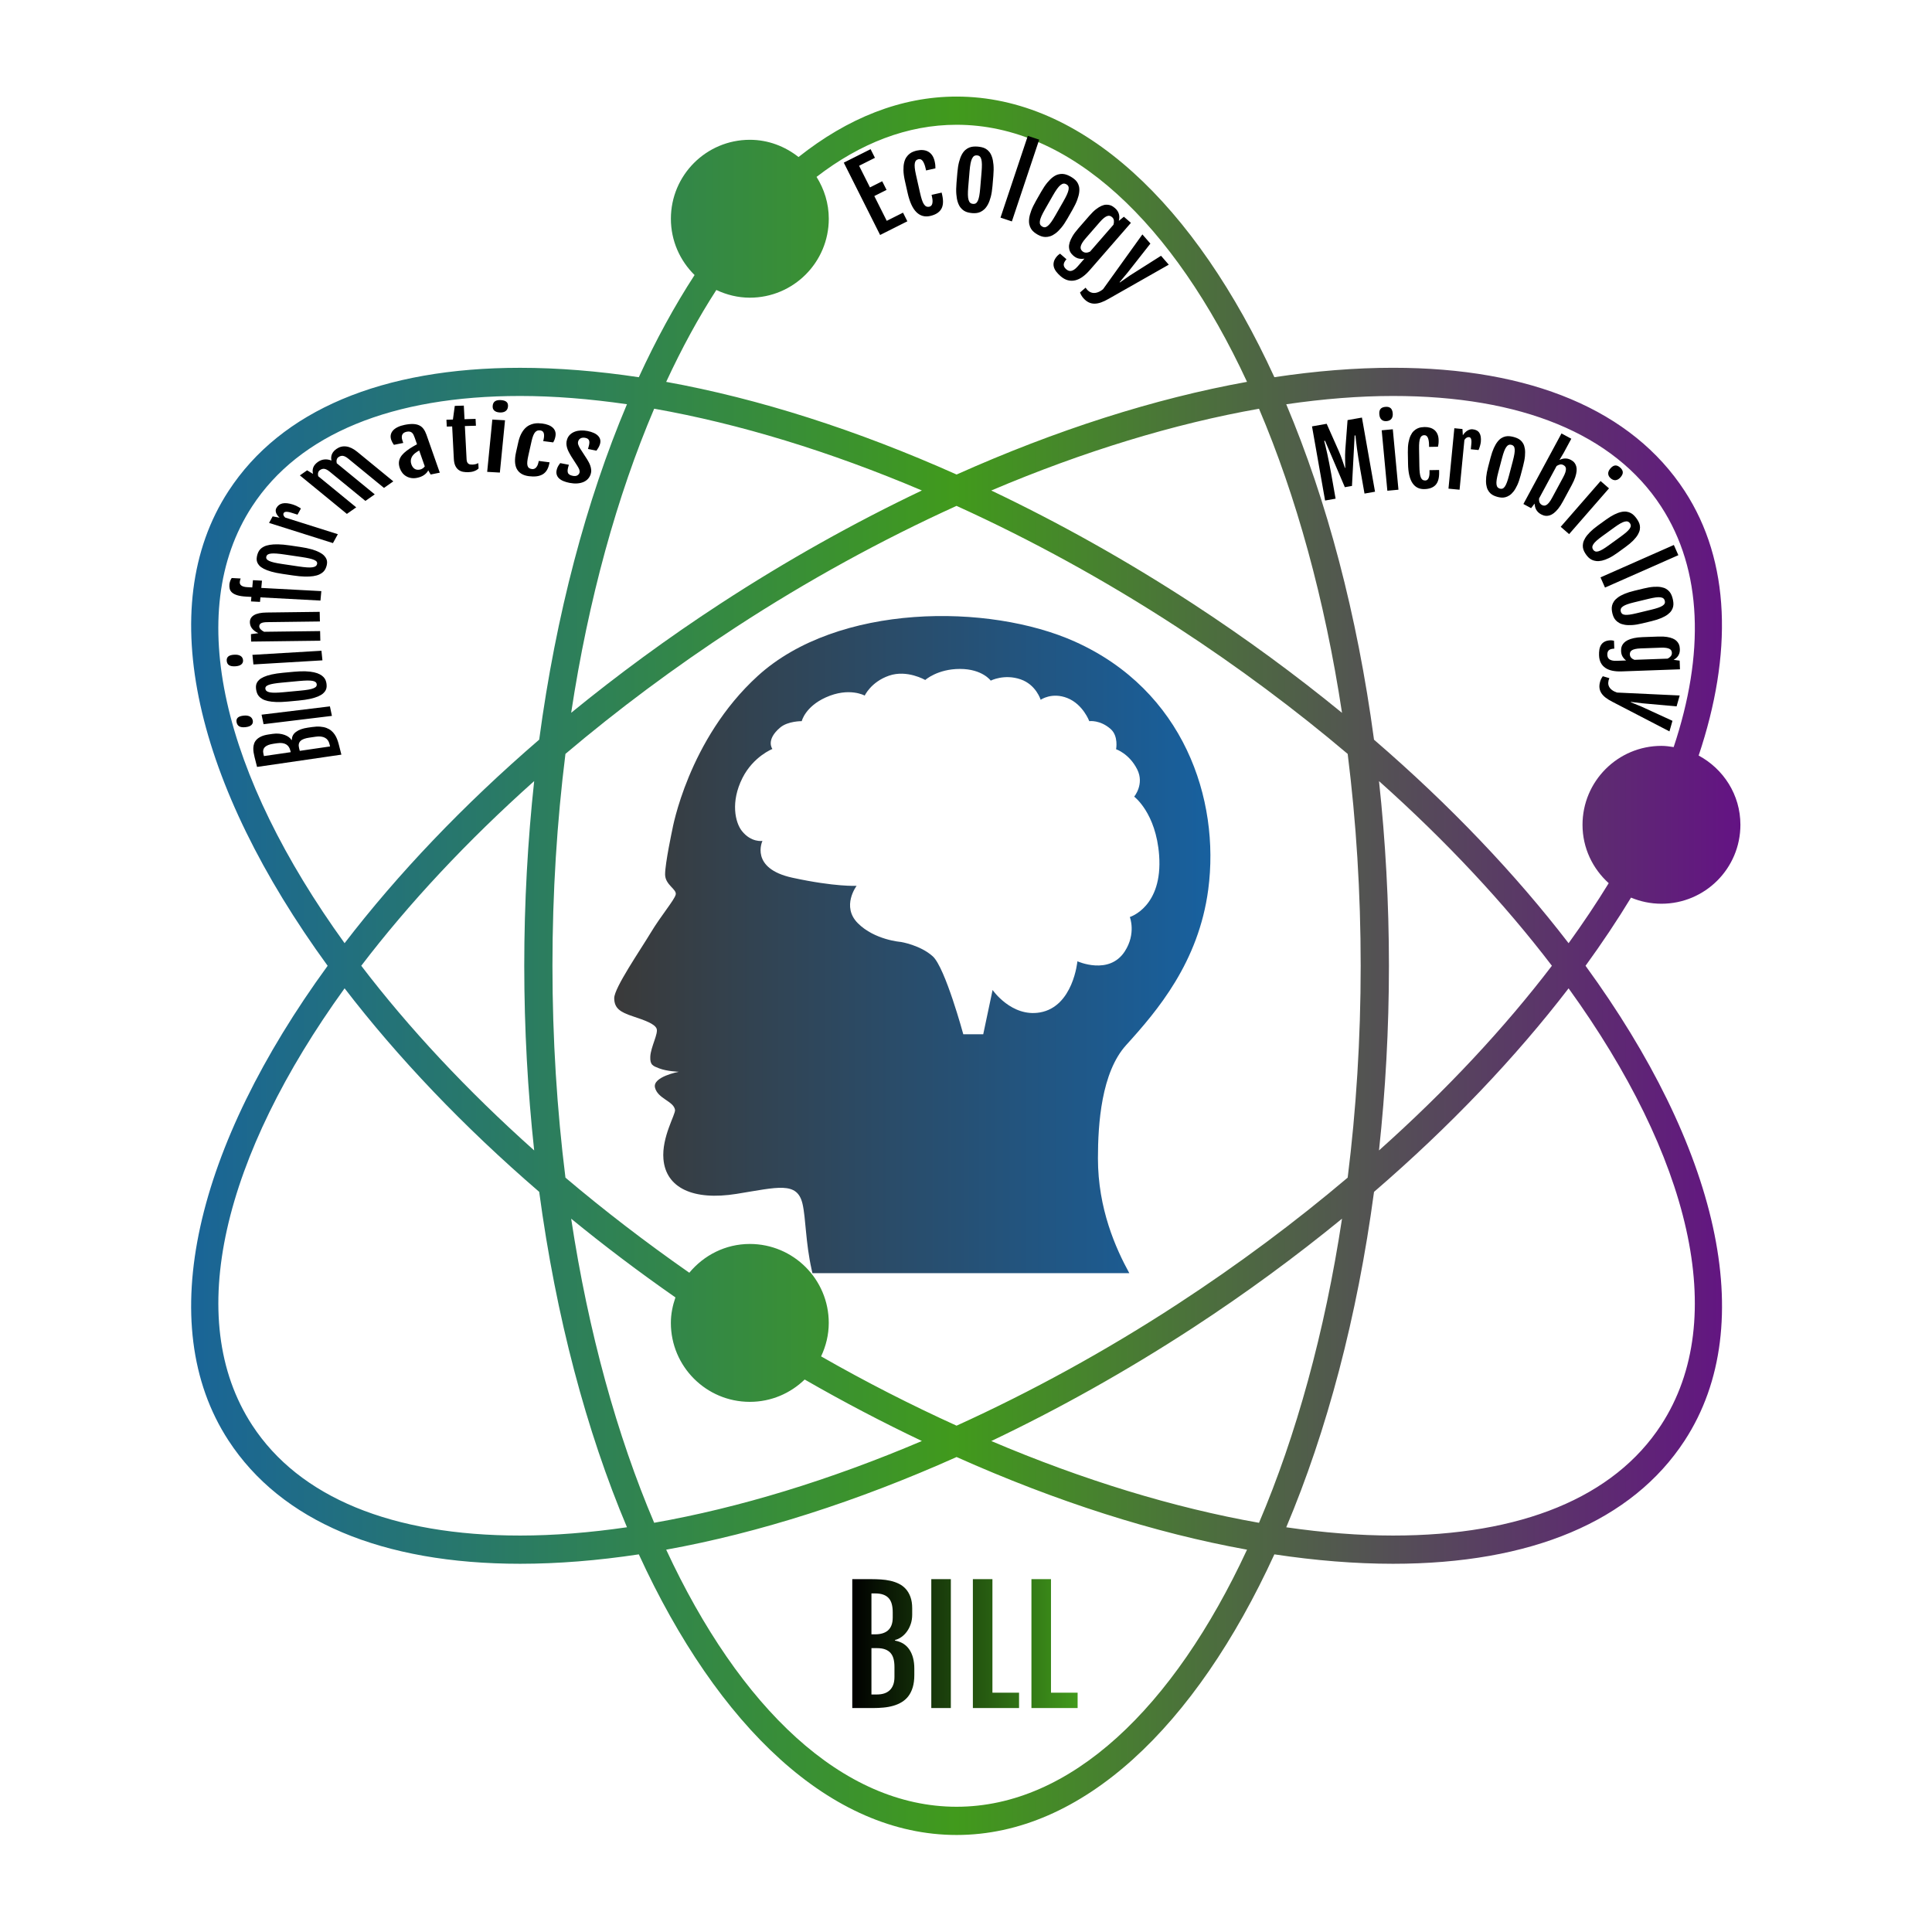 <svg class="thumb" width="1000" height="1000" viewBox="0,0,600,600" xmlns="http://www.w3.org/2000/svg" xmlns:inkscape="http://www.inkscape.org/namespaces/inkscape" xmlns:sodipodi="http://sodipodi.sourceforge.net/DTD/sodipodi-0.dtd" xmlns:xlink="http://www.w3.org/1999/xlink" xmlns:ns1="http://www.inkscape.org/namespaces/inkscape" xmlns:sketch="http://www.bohemiancoding.com/sketch/ns">
  <defs></defs>
  <g transform="matrix(0.96,0,0,0.96,-27.746,-13.986)">
    <g transform="matrix(2.166,0,0,2.166,216.773,203.025)">
      <svg width="99.042" height="108.141" viewBox="0.359,-4.079,99.042,108.141">
        <defs>
          <linearGradient x1="0" y1="0.5" x2="1" y2="0.5" id="linearGradientSkkfo5qhd4">
            <stop offset="0%" stop-color="#3a3a3a"></stop>
            <stop offset="100%" stop-color="#1761a0"></stop>
          </linearGradient>
        </defs>
        <g></g>
        <g>
          <path d="M94.078,41.762c1.787-13.531-3.702-29.744-19.914-37.02C61.345-1.011,38.719-1.001,26.785,9.878   c-10.408,9.49-12.754,22.959-12.754,22.959s-1.074,5.004-1.074,6.665c0,1.588,1.788,2.213,1.583,3.029   c-0.204,0.816-2.207,3.151-3.738,5.703c-1.53,2.551-5.443,8.222-5.443,9.752s0.916,2.097,2.753,2.709   c1.836,0.612,3.265,1.122,3.571,1.836s-0.875,2.754-0.938,4.209c-0.054,1.241,0.4,1.379,1.33,1.74   c1.153,0.449,2.923,0.507,2.923,0.507s-3.943,0.745-3.551,2.359c0.406,1.675,2.781,2.015,2.992,3.327   c0.105,0.662-2.008,4.053-1.73,7.354c0.363,4.308,4.444,6.236,10.914,5.198c6.167-0.99,9.067-1.91,9.86,1.491   c0.499,2.141,0.446,5.753,1.364,9.836c0.038,0.163,0.077,0.338,0.114,0.51h47.327c-2.024-3.689-4.685-9.61-4.685-17.144   c0-5.169,0.514-12.842,4.221-16.923C86.471,59.879,92.643,52.634,94.078,41.762z M74.537,52.486c0,0-0.619,6.769-5.588,7.639   c-4.255,0.744-7.08-3.354-7.08-3.354l-1.398,6.613h-2.979c0,0-2.701-9.966-4.564-11.644c-1.864-1.677-4.752-2.142-4.752-2.142   s-3.912-0.28-6.428-2.794c-2.515-2.516-0.186-5.59-0.186-5.59s-3.167,0.187-9.595-1.21c-6.427-1.398-4.471-5.497-4.471-5.497   s-1.677,0.28-3.074-1.49c-0.993-1.258-1.717-4.335,0.093-7.918c1.622-3.209,4.469-4.323,4.469-4.323s-1.054-1.338,1.169-3.207   c1.161-0.976,3.211-0.947,3.211-0.947s0.501-2.151,3.587-3.546c3.496-1.579,5.822-0.273,5.822-0.273s0.934-2.046,3.635-2.978   c2.702-0.931,5.4,0.649,5.4,0.649s1.828-1.653,5.182-1.653c3.353,0,4.601,1.747,4.601,1.747s2.02-1.038,4.471-0.187   c2.316,0.805,2.986,3.05,2.986,3.05s1.673-1.187,4-0.255c2.329,0.932,3.262,3.447,3.262,3.447s1.605-0.235,3.202,1.183   c1.185,1.054,0.802,3.009,0.802,3.009s1.976,0.656,3.158,3.021c1.101,2.201-0.456,4.059-0.456,4.059s3.26,2.422,3.726,8.756   c0.568,7.728-4.377,9.222-4.377,9.222s0.978,2.452-0.746,5.123C79.273,54.631,74.537,52.486,74.537,52.486z" style="" stroke="none" fill="url('#linearGradientSkkfo5qhd4')"></path>
        </g>
      </svg>
    </g>
    <g transform="matrix(9.121,0,0,9.121,45.128,0.204)">
      <svg width="64.949" height="71.657" viewBox="17.287,14.172,64.949,71.657">
        <defs>
          <linearGradient x1="0" y1="0.5" x2="1" y2="0.5" id="linearGradientSkkfo5qhda">
            <stop offset="0%" stop-color="#1761a0"></stop>
            <stop offset="50%" stop-color="#419a1c"></stop>
            <stop offset="100%" stop-color="#650d88"></stop>
          </linearGradient>
        </defs>
        <g></g>
        <g>
          <path d="M73.356,47.583c0.332,0.139,0.697,0.217,1.08,0.217c1.546,0,2.8-1.254,2.8-2.8c0-1.067-0.604-1.983-1.481-2.456   c1.207-3.603,1.134-6.882-0.496-9.383c-1.864-2.859-5.441-4.37-10.343-4.37c-1.346,0-2.754,0.115-4.209,0.334   c-2.804-6.114-6.818-9.953-11.271-9.953c-1.979,0-3.869,0.766-5.606,2.144c-0.477-0.376-1.072-0.611-1.727-0.611   c-1.546,0-2.8,1.254-2.8,2.8c0,0.783,0.323,1.488,0.84,1.997c-0.71,1.092-1.372,2.304-1.978,3.624   c-1.455-0.219-2.864-0.334-4.209-0.334c-4.902,0-8.479,1.511-10.343,4.37c-2.71,4.158-1.128,10.462,3.516,16.839   c-4.645,6.376-6.227,12.681-3.516,16.838c1.865,2.859,5.442,4.371,10.345,4.371c1.345,0,2.754-0.115,4.208-0.334   c2.804,6.114,6.817,9.953,11.27,9.953c4.453,0,8.467-3.839,11.271-9.953c1.454,0.219,2.862,0.334,4.207,0.334   c0.001,0,0.001,0,0.002,0c4.901,0,8.478-1.511,10.343-4.371c2.71-4.157,1.129-10.462-3.516-16.838   C72.331,49.191,72.869,48.385,73.356,47.583z M64.916,29.791c4.548,0,7.835,1.354,9.505,3.916c1.477,2.265,1.546,5.242,0.448,8.537   c-0.142-0.022-0.285-0.043-0.433-0.043c-1.546,0-2.8,1.254-2.8,2.8c0,0.824,0.362,1.558,0.929,2.07   c-0.432,0.706-0.909,1.417-1.423,2.129c-1.88-2.447-4.202-4.892-6.901-7.218c-0.596-4.441-1.673-8.486-3.113-11.897   C62.442,29.894,63.712,29.791,64.916,29.791z M57.265,62.006c-2.554,1.666-5.196,3.109-7.83,4.306   c-1.606-0.729-3.215-1.549-4.805-2.458c0.17-0.361,0.272-0.761,0.272-1.187c0-1.546-1.254-2.8-2.8-2.8   c-0.867,0-1.632,0.402-2.146,1.021c-1.553-1.084-3.022-2.213-4.393-3.373c-0.3-2.402-0.461-4.92-0.461-7.515   c0-2.595,0.161-5.113,0.461-7.515c1.848-1.564,3.869-3.074,6.042-4.491c2.554-1.666,5.196-3.109,7.829-4.305   c2.633,1.196,5.275,2.64,7.829,4.305c2.174,1.417,4.196,2.928,6.044,4.492c0.301,2.401,0.461,4.919,0.461,7.514   s-0.161,5.113-0.461,7.514C61.46,59.078,59.439,60.588,57.265,62.006z M63.106,58.971c-0.612,4.032-1.627,7.693-2.944,10.786   c-3.007-0.53-6.231-1.512-9.495-2.9c2.391-1.138,4.79-2.478,7.145-4.013C59.694,61.616,61.461,60.316,63.106,58.971z    M42.103,65.467c0.757,0,1.441-0.303,1.945-0.792c1.382,0.796,2.771,1.521,4.157,2.181c-3.264,1.388-6.488,2.371-9.495,2.9   c-1.316-3.092-2.332-6.753-2.944-10.785c1.171,0.958,2.405,1.891,3.698,2.792c-0.098,0.285-0.162,0.585-0.162,0.903   C39.302,64.213,40.556,65.467,42.103,65.467z M34.454,56.55c-2.388-2.131-4.451-4.346-6.133-6.55   c1.682-2.205,3.745-4.418,6.133-6.55c-0.228,2.112-0.352,4.302-0.352,6.55C34.103,52.248,34.226,54.438,34.454,56.55z    M35.766,41.028c0.612-4.031,1.627-7.692,2.944-10.785c3.006,0.53,6.23,1.513,9.495,2.9c-2.391,1.138-4.79,2.478-7.144,4.013   C39.178,38.384,37.411,39.684,35.766,41.028z M50.666,33.144c3.265-1.387,6.489-2.37,9.496-2.9   c1.317,3.093,2.332,6.754,2.944,10.786c-1.645-1.345-3.413-2.646-5.296-3.874C55.456,35.621,53.057,34.282,50.666,33.144z    M64.418,43.451c2.388,2.131,4.45,4.345,6.132,6.549c-1.682,2.204-3.744,4.418-6.132,6.549c0.228-2.112,0.352-4.302,0.352-6.549   C64.77,47.753,64.646,45.563,64.418,43.451z M40.915,26.032c0.361,0.17,0.761,0.273,1.188,0.273c1.546,0,2.8-1.254,2.8-2.8   c0-0.547-0.163-1.053-0.434-1.484c1.548-1.194,3.221-1.849,4.967-1.849c4.041,0,7.693,3.502,10.301,9.118   c-3.28,0.592-6.77,1.708-10.301,3.287c-3.531-1.578-7.021-2.694-10.3-3.286C39.685,28.106,40.279,27.014,40.915,26.032z    M24.45,33.707c1.67-2.562,4.958-3.916,9.505-3.916c1.204,0,2.474,0.103,3.79,0.293c-1.44,3.411-2.518,7.456-3.113,11.896   c-2.7,2.326-5.022,4.771-6.902,7.219C23.448,43.269,21.981,37.494,24.45,33.707z M33.958,70.209c-4.549,0-7.836-1.354-9.507-3.917   c-2.469-3.787-1.002-9.562,3.279-15.492c1.88,2.448,4.203,4.893,6.902,7.219c0.596,4.44,1.674,8.485,3.113,11.896   C36.43,70.106,35.161,70.209,33.958,70.209z M49.436,79.828c-4.04,0-7.692-3.502-10.3-9.118c3.279-0.592,6.77-1.708,10.3-3.286   c3.531,1.578,7.021,2.694,10.301,3.286C57.128,76.326,53.476,79.828,49.436,79.828z M74.421,66.292   c-1.671,2.562-4.958,3.917-9.505,3.917c0,0-0.001,0-0.001,0c-1.204,0-2.473-0.103-3.787-0.293c1.44-3.411,2.518-7.456,3.113-11.896   c2.699-2.326,5.021-4.771,6.901-7.219C75.423,56.73,76.89,62.505,74.421,66.292z" style="" stroke="none" fill="url('#linearGradientSkkfo5qhda')"></path>
        </g>
      </svg>
    </g>
    <g transform="matrix(0.5,0,0,0.5,301.048,520.25)">
      <svg width="153.809" height="185" style="overflow: visible;">
        <defs>
          <linearGradient x1="0" y1="0.5" x2="1" y2="0.5" id="linearGradientSkkfo5qhdy">
            <stop offset="0%" stop-color="#000000"></stop>
            <stop offset="100%" stop-color="#419a1c"></stop>
          </linearGradient>
        </defs>
        <g transform="matrix(1,0,0,1,0,93.75)">
          <path d="M 7.13 0L 7.13-83.4L 19.92-83.4Q 22.75-83.4  25.78-83.2Q 28.81-83.01  31.69-82.37Q 34.57-81.74  37.16-80.49Q 39.75-79.25  41.67-77.15Q 43.6-75.05  44.75-71.95Q 45.9-68.85  45.9-64.5L 45.9-64.5L 45.9-60.45Q 45.9-57.13  44.95-54.35Q 43.99-51.56  42.43-49.44Q 40.87-47.31  38.87-45.92Q 36.87-44.53  34.77-44.04L 34.77-44.04L 34.77-43.65Q 40.97-42.53  44.12-37.77Q 47.27-33.01  47.27-25.59L 47.27-25.59L 47.27-21.34Q 47.27-16.8  46.26-13.45Q 45.26-10.11  43.46-7.74Q 41.65-5.37  39.16-3.86Q 36.67-2.34  33.69-1.49Q 30.71-0.63  27.34-0.32Q 23.97 0  20.41 0L 20.41 0L 7.13 0ZM 19.53-47.71L 21.97-47.71Q 24.51-47.71  26.61-48.32Q 28.71-48.93  30.2-50.22Q 31.69-51.51  32.5-53.59Q 33.3-55.66  33.3-58.59L 33.3-58.59L 33.3-62.01Q 33.3-64.94  32.71-67.19Q 32.13-69.43  30.79-71Q 29.44-72.56  27.27-73.36Q 25.1-74.17  21.97-74.17L 21.97-74.17L 19.53-74.17L 19.53-47.71ZM 19.53-8.79L 23.14-8.79Q 25.68-8.79  27.76-9.45Q 29.83-10.11  31.32-11.5Q 32.81-12.89  33.62-15.04Q 34.42-17.19  34.42-20.12L 34.42-20.12L 34.42-26.61Q 34.42-29.54  33.84-31.81Q 33.25-34.08  31.91-35.62Q 30.57-37.16  28.42-37.96Q 26.27-38.77  23.14-38.77L 23.14-38.77L 19.53-38.77L 19.53-8.79ZM 58.253 0L 58.253-83.4L 70.903-83.4L 70.903 0L 58.253 0ZM 85.157 0L 85.157-83.4L 97.807-83.4L 97.807-9.96L 115.037-9.96L 115.037 0L 85.157 0ZM 123.048 0L 123.048-83.4L 135.698-83.4L 135.698-9.96L 152.928-9.96L 152.928 0L 123.048 0Z" data-textpath="BILL" data-text-anchor="middle" data-font-size="100" data-letterspacing="0" data-side="left" data-offset="0.5" data-dx="0" data-dy="0" data-xmlspace="preserve" data-href="" data-font="Fjalla One" data-font-src="/Content/clientfonts/fjallaone.woff" data-font-scale="contain" transform="translate(0,0)" data-x="0" data-y="0" fill="url('#linearGradientSkkfo5qhdy')"></path>
        </g>
      </svg>
    </g>
    <g transform="matrix(0.334,0,0,0.253,101.984,143.799)">
      <svg width="361" height="529" style="overflow: visible;">
        <defs>
          <linearGradient x1="0" y1="0.5" x2="1" y2="0.5" id="linearGradientSkkfo5qhd11">
            <stop offset="0%" stop-color="#000000"></stop>
            <stop offset="100%" stop-color="#000000"></stop>
          </linearGradient>
        </defs>
        <g>
          <path d="M 111.84 454.134L 30.167 469.842L 27.757 457.312Q 27.225 454.542  26.851 451.539Q 26.467 448.537  26.543 445.6Q 26.628 442.651  27.358 439.883Q 28.089 437.115  29.779 434.835Q 31.478 432.553  34.295 430.84Q 37.114 429.137  41.376 428.318L 41.376 428.318L 45.344 427.555Q 48.594 426.929  51.494 427.339Q 54.403 427.747  56.779 428.879Q 59.154 430  60.887 431.704Q 62.63 433.405  63.506 435.365L 63.506 435.365L 63.889 435.291Q 63.821 429.011  67.893 425.031Q 71.952 421.042  79.219 419.644L 79.219 419.644L 83.383 418.844Q 87.831 417.988  91.29 418.341Q 94.759 418.692  97.417 420.014Q 100.074 421.336  102.027 423.496Q 103.978 425.646  105.374 428.402Q 106.78 431.156  107.719 434.397Q 108.667 437.637  109.34 441.132L 109.34 441.132L 111.84 454.134ZM 62.79 450.971L 62.331 448.585Q 61.853 446.1  60.858 444.153Q 59.864 442.216  58.316 440.997Q 56.769 439.787  54.584 439.382Q 52.4 438.988  49.532 439.539L 49.532 439.539L 46.184 440.183Q 43.316 440.735  41.228 441.737Q 39.138 442.73  37.859 444.34Q 36.58 445.951  36.203 448.223Q 35.817 450.507  36.406 453.571L 36.406 453.571L 36.865 455.957L 62.79 450.971ZM 100.902 443.641L 100.222 440.106Q 99.744 437.622  98.705 435.714Q 97.666 433.805  96.019 432.605Q 94.375 431.414  92.12 431.023Q 89.868 430.641  87 431.193L 87 431.193L 80.637 432.417Q 77.77 432.968  75.662 433.974Q 73.542 434.972  72.293 436.577Q 71.033 438.184  70.652 440.437Q 70.271 442.689  70.86 445.753L 70.86 445.753L 71.54 449.288L 100.902 443.641ZM 26.004 410.419L 26.004 410.419Q 26.543 413.776  24.832 416.056Q 23.13 418.324  19.23 418.95L 19.23 418.95Q 17.067 419.296  15.525 419.027Q 13.973 418.76  12.934 417.964Q 11.895 417.169  11.263 415.883Q 10.643 414.605  10.366 412.877L 10.366 412.877Q 9.788 409.273  11.314 407.104Q 12.839 404.935  16.878 404.287L 16.878 404.287Q 20.63 403.685  23.027 405.245Q 25.424 406.805  26.004 410.419ZM 102.687 404.581L 36.483 415.2L 34.532 403.035L 100.736 392.417L 102.687 404.581ZM 97.36 362.853L 97.36 362.853Q 97.623 364.987  97.556 367.222Q 97.491 369.466  96.682 371.652Q 95.873 373.837  94.111 375.888Q 92.35 377.949  89.281 379.698Q 86.212 381.447  81.573 382.805Q 76.925 384.164  70.354 384.974L 70.354 384.974L 59.913 386.262Q 53.443 387.06  48.73 386.835Q 44.017 386.61  40.7 385.618Q 37.394 384.625  35.302 383.019Q 33.219 381.412  31.974 379.48Q 30.728 377.548  30.152 375.412Q 29.566 373.278  29.309 371.194L 29.309 371.194Q 29.066 369.219  29.092 367.059Q 29.116 364.89  29.81 362.749Q 30.502 360.598  32.145 358.562Q 33.777 356.517  36.753 354.749Q 39.719 352.983  44.286 351.614Q 48.852 350.245  55.373 349.44L 55.373 349.44L 65.814 348.153Q 72.295 347.354  77.081 347.6Q 81.866 347.836  85.285 348.845Q 88.693 349.846  90.924 351.435Q 93.156 353.023  94.517 354.911Q 95.879 356.809  96.506 358.867Q 97.123 360.927  97.36 362.853ZM 87.93 363.925L 87.93 363.925Q 87.727 362.277  86.734 361.251Q 85.75 360.214  83.729 359.758Q 81.717 359.29  78.511 359.363Q 75.307 359.446  70.613 360.025L 70.613 360.025L 54.237 362.044Q 49.543 362.623  46.395 363.324Q 43.248 364.034  41.37 364.981Q 39.5 365.917  38.768 367.166Q 38.044 368.404  38.247 370.051L 38.247 370.051Q 38.461 371.788  39.47 372.863Q 40.489 373.936  42.54 374.469Q 44.6 375.001  47.828 374.946Q 51.055 374.89  55.75 374.311L 55.75 374.311L 72.126 372.292Q 76.82 371.713  79.944 370.985Q 83.069 370.257  84.899 369.246Q 86.739 368.233  87.437 366.948Q 88.145 365.662  87.93 363.925ZM 16.586 333.199L 16.586 333.199Q 16.852 336.589  14.964 338.723Q 13.084 340.847  9.146 341.156L 9.146 341.156Q 6.963 341.327  5.447 340.935Q 3.922 340.543  2.95 339.666Q 1.979 338.79  1.453 337.457Q 0.938 336.133  0.801 334.388L 0.801 334.388Q 0.515 330.749  2.211 328.71Q 3.906 326.672  7.984 326.351L 7.984 326.351Q 11.772 326.054  14.036 327.802Q 16.3 329.55  16.586 333.199ZM 93.49 333.562L 26.646 338.809L 25.682 326.527L 92.526 321.28L 93.49 333.562ZM 91.449 308.451L 24.409 309.565L 24.251 300.067L 31.391 298.828L 31.441 298.827Q 29.127 297.405  27.559 295.751Q 26.002 294.097  25.042 292.312Q 24.092 290.528  23.671 288.665Q 23.25 286.791  23.219 284.942L 23.219 284.942Q 23.121 279.052  27.178 275.795Q 31.244 272.537  39.473 272.4L 39.473 272.4L 90.836 271.546L 91.041 283.864L 40.118 284.711Q 35.688 284.784  33.981 286.173Q 32.274 287.571  32.318 290.201L 32.318 290.201Q 32.349 292.051  33.599 293.85Q 34.839 295.66  37.012 297.034L 37.012 297.034L 91.244 296.132L 91.449 308.451ZM 91.571 257.132L 33.424 253.039L 33.017 258.825L 24.279 258.21L 24.686 252.424L 19.878 252.086Q 14.431 251.703  11.089 250.345Q 7.746 248.987  5.959 246.886Q 4.182 244.786  3.689 242.095Q 3.198 239.394  3.413 236.331L 3.413 236.331Q 3.474 235.463  3.651 234.373Q 3.818 233.292  4.114 232.21Q 4.41 231.139  4.773 230.111Q 5.146 229.085  5.634 228.287L 5.634 228.287L 14.282 228.896Q 13.61 230.904  13.432 233.428L 13.432 233.428Q 13.346 234.645  13.659 235.759Q 13.961 236.883  14.81 237.775Q 15.65 238.666  17.092 239.249Q 18.544 239.842  20.729 239.996L 20.729 239.996L 25.537 240.334L 26.19 231.057L 34.928 231.672L 34.275 240.949L 92.421 245.041L 91.571 257.132ZM 97.571 212.378L 97.571 212.378Q 97.159 214.488  96.402 216.592Q 95.643 218.706  94.196 220.532Q 92.749 222.359  90.438 223.762Q 88.124 225.175  84.664 225.885Q 81.204 226.595  76.373 226.447Q 71.532 226.297  65.034 225.028L 65.034 225.028L 54.709 223.012Q 48.31 221.763  43.9 220.087Q 39.489 218.411  36.644 216.439Q 33.809 214.469  32.318 212.293Q 30.837 210.119  30.253 207.896Q 29.668 205.673  29.783 203.464Q 29.889 201.253  30.291 199.192L 30.291 199.192Q 30.672 197.239  31.367 195.194Q 32.064 193.14  33.387 191.32Q 34.712 189.49  36.906 188.064Q 39.092 186.626  42.47 185.869Q 45.837 185.11  50.604 185.226Q 55.37 185.341  61.818 186.6L 61.818 186.6L 72.143 188.616Q 78.552 189.867  83.026 191.586Q 87.501 193.295  90.438 195.315Q 93.368 197.324  94.996 199.527Q 96.624 201.729  97.332 203.946Q 98.039 206.173  97.996 208.324Q 97.943 210.474  97.571 212.378ZM 88.274 210.471L 88.274 210.471Q 88.592 208.842  87.967 207.558Q 87.353 206.267  85.573 205.206Q 83.805 204.138  80.735 203.212Q 77.664 202.297  73.022 201.391L 73.022 201.391L 56.827 198.229Q 52.185 197.323  48.975 197.012Q 45.763 196.711  43.684 197.028Q 41.616 197.338  40.532 198.298Q 39.46 199.25  39.142 200.879L 39.142 200.879Q 38.806 202.597  39.432 203.932Q 40.068 205.268  41.852 206.411Q 43.646 207.556  46.731 208.505Q 49.817 209.454  54.459 210.36L 54.459 210.36L 70.653 213.522Q 75.296 214.428  78.492 214.705Q 81.688 214.983  83.741 214.589Q 85.804 214.197  86.867 213.192Q 87.939 212.189  88.274 210.471ZM 103.673 183.636L 41.791 157.823L 45.26 149.507L 51.966 151.145Q 49.244 147.8  48.515 144.613Q 47.781 141.436  48.852 138.87L 48.852 138.87Q 50.896 133.97  54.879 132.89Q 58.861 131.81  64.888 134.324L 64.888 134.324Q 65.654 134.643  66.66 135.193Q 67.675 135.746  68.735 136.427Q 69.795 137.107  70.816 137.88Q 71.841 138.643  72.657 139.363L 72.657 139.363L 69.358 147.272L 63.598 144.87Q 61.716 144.085  60.397 143.816Q 59.084 143.561  58.167 143.656Q 57.26 143.754  56.741 144.166Q 56.228 144.591  55.966 145.218L 55.966 145.218Q 55.404 146.566  55.803 148.076Q 56.203 149.586  57.452 151.007L 57.452 151.007L 108.416 172.265L 103.673 183.636ZM 117.165 146.298L 71.645 97.068L 78.65 90.591L 84.303 95.115L 84.337 95.152Q 83.855 92.479  84.021 90.228Q 84.201 87.978  84.869 86.093Q 85.551 84.209  86.667 82.647Q 87.775 81.091  89.133 79.835L 89.133 79.835Q 92.034 77.153  95.321 76.702Q 98.615 76.243  102.23 78.076L 102.23 78.076Q 101.809 75.47  102.014 73.291Q 102.227 71.106  102.921 69.279Q 103.609 67.445  104.679 65.951Q 105.756 64.465  107.115 63.209L 107.115 63.209Q 111.41 59.237  116.543 60.089Q 121.682 60.948  127.269 66.991L 127.269 66.991L 162.144 104.709L 153.098 113.073L 118.522 75.678Q 117.035 74.07  115.761 73.192Q 114.486 72.315  113.348 72.1Q 112.224 71.886  111.153 72.304Q 110.089 72.73  108.98 73.755L 108.98 73.755Q 107.732 74.909  107.319 76.98Q 106.912 79.045  107.364 81.61L 107.364 81.61Q 107.692 81.906  107.991 82.229Q 108.289 82.552  108.588 82.875L 108.588 82.875L 144.155 121.342L 135.11 129.706L 100.533 92.311Q 99.047 90.703  97.772 89.825Q 96.497 88.948  95.366 88.726Q 94.243 88.513  93.172 88.931Q 92.108 89.356  90.999 90.381L 90.999 90.381Q 89.78 91.508  89.36 93.558Q 88.926 95.607  89.387 98.109L 89.387 98.109L 126.211 137.934L 117.165 146.298ZM 185.124 100.201L 185.124 100.201Q 182.119 101.001  179.471 100.422Q 176.814 99.846  174.666 98.193Q 172.512 96.552  170.934 93.929Q 169.354 91.297  168.464 87.953L 168.464 87.953Q 167.4 83.953  167.56 80.588Q 167.72 77.224  168.97 74.222Q 170.208 71.212  172.487 68.422Q 174.764 65.623  177.996 62.796L 177.996 62.796Q 179.544 61.422  181.532 59.91Q 183.53 58.395  185.094 57.275L 185.094 57.275L 182.816 48.713Q 182.314 46.829  181.737 45.244Q 181.16 43.659  180.3 42.605Q 179.44 41.55  178.175 41.152Q 176.913 40.764  175.038 41.263L 175.038 41.263Q 173.763 41.602  172.688 42.385Q 171.616 43.177  170.998 44.552Q 170.381 45.927  170.342 47.956Q 170.299 49.974  171.04 52.757L 171.04 52.757L 171.791 55.579L 162.707 57.997Q 161.793 56.274  161.174 54.803Q 160.562 53.321  160.164 51.823L 160.164 51.823Q 159.199 48.199  159.705 45.084Q 160.214 41.979  161.945 39.5Q 163.678 37.032  166.533 35.237Q 169.378 33.445  173.098 32.455L 173.098 32.455Q 177.94 31.167  181.421 31.379Q 184.9 31.581  187.377 33.188Q 189.844 34.798  191.468 37.791Q 193.105 40.791  194.244 45.072L 194.244 45.072L 207.153 93.583L 198.302 95.939L 195.972 90.609Q 194.79 93.904  192.025 96.502Q 189.27 99.098  185.124 100.201ZM 187.96 89.626L 187.96 89.626Q 189.458 89.228  190.69 88.062Q 191.914 86.908  192.609 85.512L 192.609 85.512L 187.211 65.228Q 186.364 65.857  185.334 66.69Q 184.291 67.516  183.155 68.729L 183.155 68.729Q 182.093 69.871  181.176 71.325Q 180.247 72.773  179.695 74.586Q 179.142 76.399  179.072 78.508Q 179.012 80.614  179.65 83.011L 179.65 83.011Q 180.64 86.731  182.701 88.604Q 184.752 90.48  187.96 89.626ZM 220.764 76.016L 219.138 34.458L 213.932 34.661L 213.59 25.908L 219.865 25.663L 221.673 8.188L 230.426 7.846L 231.106 25.223L 241.808 24.804L 242.15 33.557L 231.449 33.976L 233.116 76.603Q 233.202 78.792  233.674 80.114Q 234.136 81.437  234.895 82.158Q 235.654 82.889  236.632 83.091Q 237.621 83.302  238.691 83.261L 238.691 83.261Q 240.489 83.19  241.861 82.696Q 243.233 82.202  244.461 81.374L 244.461 81.374L 244.728 88.188Q 243.71 89.539  242.503 90.417Q 241.297 91.295  239.998 91.856Q 238.708 92.417  237.357 92.66Q 235.996 92.913  234.687 92.965L 234.687 92.965Q 232.109 93.065  229.694 92.479Q 227.279 91.893  225.355 90.037Q 223.432 88.191  222.209 84.826Q 220.977 81.462  220.764 76.016L 220.764 76.016ZM 265.121 16.598L 265.121 16.598Q 261.731 16.345  259.909 14.153Q 258.096 11.972  258.39 8.033L 258.39 8.033Q 258.553 5.849  259.172 4.412Q 259.792 2.964  260.806 2.137Q 261.821 1.31  263.218 0.993Q 264.605 0.686  266.35 0.816L 266.35 0.816Q 269.99 1.088  271.747 3.074Q 273.504 5.06  273.199 9.139L 273.199 9.139Q 272.916 12.928  270.844 14.9Q 268.771 16.871  265.121 16.598ZM 253.053 92.551L 258.045 25.687L 270.331 26.604L 265.339 93.468L 253.053 92.551ZM 293.434 98.089L 293.434 98.089Q 285.084 96.671  281.852 89.063Q 278.632 81.446  281.019 67.388L 281.019 67.388L 283.138 54.906Q 284.207 48.616  285.877 44.275Q 287.556 39.945  289.581 37.154Q 291.617 34.366  293.86 32.921Q 296.106 31.466  298.325 30.88Q 300.553 30.304  302.609 30.38Q 304.676 30.457  306.352 30.741L 306.352 30.741Q 309.714 31.312  312.343 32.672Q 314.982 34.033  316.687 36.179Q 318.404 38.316  319.042 41.244Q 319.683 44.163  319.055 47.86L 319.055 47.86Q 318.663 50.167  318.165 51.786Q 317.667 53.406  317.021 54.878L 317.021 54.878L 307.33 53.233L 307.705 51.024Q 308.552 46.036  307.846 43.025Q 307.15 40.016  304.459 39.559L 304.459 39.559Q 302.97 39.306  301.749 39.809Q 300.526 40.321  299.502 41.872Q 298.466 43.43  297.631 46.2Q 296.785 48.967  296.059 53.246L 296.059 53.246L 292.871 72.017Q 292.138 76.335  291.92 79.412Q 291.692 82.487  292.09 84.503Q 292.488 86.518  293.544 87.59Q 294.589 88.66  296.364 88.961L 296.364 88.961Q 297.281 89.117  298.227 88.801Q 299.162 88.493  299.991 87.548Q 300.821 86.604  301.523 84.918Q 302.236 83.233  302.676 80.64L 302.676 80.64L 303.026 78.58L 313.486 80.356L 313.054 82.9Q 311.457 92.305  306.576 95.899Q 301.696 99.492  293.434 98.089ZM 320.757 88.324L 320.757 88.324Q 321.302 86.193  322.204 84.318Q 323.118 82.435  323.795 81.359L 323.795 81.359L 332.196 83.506Q 331.292 87.042  331.032 89.515Q 330.782 91.99  331.215 93.607Q 331.658 95.227  332.848 96.182Q 334.037 97.146  335.965 97.638L 335.965 97.638Q 338.658 98.326  340.275 97.129Q 341.882 95.93  342.389 93.944L 342.389 93.944Q 342.654 92.907  342.613 91.895Q 342.575 90.874  342.297 89.781Q 342.031 88.681  341.527 87.5Q 341.027 86.309  340.377 84.894L 340.377 84.894L 334.285 72.377Q 333.122 69.819  332.105 67.216Q 331.085 64.623  330.48 61.981Q 329.875 59.339  329.79 56.603Q 329.714 53.869  330.437 51.04L 330.437 51.04Q 331.402 47.261  333.411 44.812Q 335.41 42.361  338.08 41.082Q 340.74 39.8  343.848 39.635Q 346.953 39.478  350.17 40.3L 350.17 40.3Q 353.706 41.204  356.317 42.779Q 358.931 44.345  360.52 46.567Q 362.122 48.783  362.563 51.579Q 363.003 54.385  362.146 57.737L 362.146 57.737Q 361.569 59.995  360.62 62.013Q 359.679 64.043  358.917 65.448L 358.917 65.448L 350.662 63.339Q 351.433 60.12  351.814 57.657Q 352.186 55.193  351.962 53.443Q 351.726 51.7  350.815 50.621Q 349.916 49.535  348.123 49.077L 348.123 49.077Q 346.564 48.678  345.401 48.907Q 344.238 49.137  343.393 49.778Q 342.558 50.421  342.043 51.342Q 341.529 52.264  341.265 53.3L 341.265 53.3Q 340.685 55.568  341.275 57.783Q 341.868 59.988  343.081 62.713L 343.081 62.713L 349.758 76.33Q 350.468 77.873  351.372 80.034Q 352.275 82.195  352.944 84.709Q 353.605 87.21  353.794 90.025Q 353.983 92.839  353.261 95.668L 353.261 95.668Q 352.379 99.117  350.579 101.64Q 348.776 104.173  346.147 105.617Q 343.51 107.049  340.152 107.347Q 336.784 107.642  332.821 106.63L 332.821 106.63Q 329.566 105.798  326.874 104.336Q 324.184 102.865  322.481 100.644Q 320.787 98.426  320.265 95.382Q 319.732 92.335  320.757 88.324Z" data-textpath="Bioinformatics" data-text-anchor="middle" data-font-size="100" data-letterspacing="0" data-side="left" data-offset="0.5" data-dx="0" data-dy="0" data-xmlspace="preserve" data-href="" data-font="Fjalla One" data-font-src="/Content/clientfonts/fjallaone.woff" data-font-scale="contain" transform="translate(0,0)" data-x="0" data-y="0" fill="url('#linearGradientSkkfo5qhd11')"></path>
        </g>
      </svg>
    </g>
    <g transform="matrix(0.314,0,0,0.314,296.381,69.958)">
      <svg width="334" height="232" style="overflow: visible;">
        <defs>
          <linearGradient x1="0" y1="0.5" x2="1" y2="0.5" id="linearGradientSkkfo5qhd14">
            <stop offset="0%" stop-color="#000000"></stop>
            <stop offset="100%" stop-color="#000000"></stop>
          </linearGradient>
        </defs>
        <g>
          <path d="M 54.906 65.69L 17.47-8.836L 45.09-22.711L 49.561-13.81L 33.244-5.614L 44.444 16.681L 57.053 10.348L 61.523 19.248L 48.915 25.581L 61.739 51.111L 78.494 42.695L 82.965 51.595L 54.906 65.69ZM 106.444 46.111L 106.444 46.111Q 98.161 47.975  92.267 42.147Q 86.374 36.319  83.232 22.358L 83.232 22.358L 80.445 9.978Q 79.04 3.734  78.944-0.928Q 78.85-5.581  79.662-8.942Q 80.483-12.304  82.018-14.505Q 83.552-16.705  85.392-18.093Q 87.232-19.481  89.173-20.195Q 91.114-20.908  92.782-21.284L 92.782-21.284Q 96.109-22.032  99.079-21.768Q 102.038-21.512  104.439-20.176Q 106.841-18.841  108.544-16.375Q 110.259-13.901  111.085-10.233L 111.085-10.233Q 111.599-7.95  111.755-6.253Q 111.91-4.566  111.872-2.958L 111.872-2.958L 102.242-0.791L 101.751-2.976Q 100.635-7.932  98.846-10.461Q 97.05-12.978  94.386-12.379L 94.386-12.379Q 92.903-12.045  91.964-11.116Q 91.028-10.177  90.662-8.342Q 90.296-6.507  90.577-3.618Q 90.848-0.727  91.803 3.516L 91.803 3.516L 95.995 22.14Q 96.959 26.423  97.918 29.364Q 98.887 32.303  100.021 34.016Q 101.157 35.739  102.541 36.33Q 103.924 36.92  105.69 36.523L 105.69 36.523Q 106.597 36.319  107.355 35.677Q 108.1 35.027  108.509 33.838Q 108.916 32.64  108.935 30.811Q 108.944 28.984  108.364 26.409L 108.364 26.409L 107.903 24.36L 118.293 22.021L 118.862 24.548Q 120.963 33.885  117.796 39.077Q 114.639 44.267  106.444 46.111ZM 149.751 43.154L 149.751 43.154Q 147.609 42.975  145.425 42.45Q 143.241 41.926  141.258 40.676Q 139.285 39.437  137.628 37.291Q 135.972 35.145  134.88 31.762Q 133.788 28.389  133.41 23.561Q 133.033 18.723  133.587 12.106L 133.587 12.106L 134.468 1.603Q 135.015-4.924  136.211-9.501Q 137.397-14.077  139.048-17.13Q 140.698-20.173  142.708-21.891Q 144.719-23.609  146.865-24.433Q 149.021-25.256  151.23-25.392Q 153.449-25.527  155.542-25.352L 155.542-25.352Q 157.535-25.185  159.653-24.706Q 161.771-24.238  163.734-23.12Q 165.698-22.002  167.364-19.975Q 169.031-17.949  170.151-14.664Q 171.281-11.388  171.685-6.628Q 172.099-1.867  171.548 4.71L 171.548 4.71L 170.667 15.213Q 170.12 21.74  168.898 26.385Q 167.675 31.039  165.987 34.179Q 164.299 37.319  162.286 39.187Q 160.264 41.045  158.127 42Q 155.99 42.944  153.847 43.136Q 151.694 43.317  149.751 43.154ZM 150.646 33.676L 150.646 33.676Q 152.3 33.814  153.517 33.063Q 154.725 32.302  155.595 30.418Q 156.465 28.534  157.052 25.372Q 157.628 22.209  158.023 17.485L 158.023 17.485L 159.406 0.993Q 159.801-3.73  159.761-6.965Q 159.711-10.2  159.169-12.233Q 158.627-14.265  157.565-15.237Q 156.491-16.2  154.837-16.339L 154.837-16.339Q 153.083-16.486  151.815-15.719Q 150.555-14.942  149.613-13.034Q 148.67-11.126  148.052-7.946Q 147.445-4.766  147.049-0.042L 147.049-0.042L 145.667 16.45Q 145.271 21.173  145.343 24.39Q 145.424 27.608  146.039 29.617Q 146.653 31.625  147.767 32.581Q 148.892 33.529  150.646 33.676ZM 178.921 47.805L 207.07-36.436L 218.793-32.519L 190.644 51.722L 178.921 47.805ZM 217.144 65.282L 217.144 65.282Q 215.277 64.215  213.518 62.819Q 211.76 61.422  210.49 59.452Q 209.223 57.496  208.627 54.852Q 208.03 52.207  208.468 48.68Q 208.901 45.161  210.596 40.624Q 212.295 36.078  215.589 30.313L 215.589 30.313L 220.819 21.162Q 224.069 15.475  227.084 11.831Q 230.091 8.182  232.876 6.111Q 235.655 4.048  238.203 3.338Q 240.751 2.629  243.044 2.788Q 245.346 2.952  247.406 3.76Q 249.475 4.574  251.298 5.616L 251.298 5.616Q 253.035 6.608  254.753 7.936Q 256.476 9.254  257.784 11.096Q 259.093 12.938  259.749 15.478Q 260.405 18.019  260.034 21.469Q 259.676 24.916  258.034 29.402Q 256.4 33.894  253.126 39.624L 253.126 39.624L 247.896 48.775Q 244.646 54.462  241.579 58.157Q 238.507 61.861  235.651 63.995Q 232.796 66.13  230.182 66.974Q 227.565 67.805  225.225 67.769Q 222.889 67.725  220.865 66.994Q 218.837 66.25  217.144 65.282ZM 221.954 57.066L 221.954 57.066Q 223.395 57.89  224.816 57.722Q 226.232 57.541  227.816 56.201Q 229.4 54.86  231.266 52.24Q 233.122 49.616  235.474 45.5L 235.474 45.5L 243.686 31.131Q 246.038 27.016  247.366 24.066Q 248.686 21.112  249.052 19.04Q 249.418 16.969  248.865 15.639Q 248.298 14.313  246.857 13.49L 246.857 13.49Q 245.328 12.616  243.855 12.776Q 242.385 12.95  240.725 14.282Q 239.066 15.614  237.164 18.236Q 235.272 20.863  232.92 24.979L 232.92 24.979L 224.708 39.348Q 222.356 43.463  221.064 46.41Q 219.78 49.362  219.49 51.442Q 219.199 53.522  219.806 54.86Q 220.426 56.193  221.954 57.066ZM 240.282 84.938L 246.874 90.676Q 244.018 93.957  244.05 96.372Q 244.076 98.794  246.618 101.007L 246.618 101.007Q 247.651 101.907  248.877 102.417Q 250.104 102.942  251.551 102.743Q 252.989 102.537  254.707 101.447Q 256.433 100.363  258.455 98.04L 258.455 98.04L 265.415 90.046Q 262.751 90.577  259.771 90.025Q 256.792 89.473  253.88 86.938L 253.88 86.938Q 253.036 86.203  252.034 85.039Q 251.039 83.881  250.337 82.236Q 249.635 80.591  249.495 78.361Q 249.362 76.137  250.202 73.315Q 251.048 70.485  253.121 66.946Q 255.201 63.414  258.95 59.107L 258.95 59.107L 270.553 45.78Q 274.144 41.654  277.231 39.251Q 280.319 36.861  282.94 35.708Q 285.554 34.564  287.719 34.499Q 289.869 34.435  291.605 34.939Q 293.341 35.442  294.642 36.323Q 295.95 37.197  296.87 37.998L 296.87 37.998Q 298.711 39.6  299.709 41.317Q 300.713 43.027  301.072 44.731Q 301.438 46.443  301.303 48.075Q 301.176 49.714  300.822 51.156L 300.822 51.156L 306.04 46.883L 313.289 53.193L 270.898 101.886Q 267.215 106.117  263.44 108.824Q 259.671 111.523  255.835 112.426Q 252.007 113.336  248.214 112.301Q 244.422 111.267  240.696 108.023L 240.696 108.023Q 238.192 105.843  236.369 103.474Q 234.54 101.113  233.867 98.551Q 233.186 95.983  233.915 93.211Q 234.638 90.446  237.232 87.467L 237.232 87.467Q 237.685 86.946  238.468 86.275Q 239.25 85.59  240.282 84.938L 240.282 84.938ZM 263.332 82.478L 263.332 82.478Q 264.252 83.279  265.244 83.586Q 266.23 83.901  267.256 83.879Q 268.276 83.865  269.276 83.569Q 270.276 83.273  271.181 82.828L 271.181 82.828L 295.318 55.102Q 295.963 52.946  295.747 50.848Q 295.538 48.758  293.879 47.313L 293.879 47.313Q 292.846 46.413  291.686 46.04Q 290.519 45.674  289.013 46.14Q 287.501 46.613  285.59 48.092Q 283.694 49.57  281.225 52.406L 281.225 52.406L 266.701 69.09Q 264.232 71.926  263.003 74.038Q 261.788 76.149  261.515 77.727Q 261.248 79.298  261.773 80.431Q 262.299 81.578  263.332 82.478ZM 266.588 119.994L 266.588 119.994Q 268.12 122.346  270.086 123.75Q 272.046 125.146  274.333 125.381Q 276.62 125.63  279.207 124.702Q 281.794 123.774  284.584 121.542L 284.584 121.542L 325.108 65.105L 333.353 74.566L 309.954 104.352L 301.621 114.333L 301.877 114.627L 312.49 107.262L 344.293 87.118L 352.282 96.285L 290.412 131.425Q 286.159 133.897  282.484 135.19Q 278.817 136.476  275.616 136.441Q 272.413 136.42  269.591 134.993Q 266.761 133.572  264.192 130.625L 264.192 130.625Q 262.11 128.235  260.848 124.93L 260.848 124.93L 266.588 119.994Z" data-textpath="Ecology" data-text-anchor="middle" data-font-size="100" data-letterspacing="0" data-side="left" data-offset="0.5" data-dx="0" data-dy="0" data-xmlspace="preserve" data-href="" data-font="Fjalla One" data-font-src="/Content/clientfonts/fjallaone.woff" data-font-scale="contain" transform="translate(0,0)" data-x="0" data-y="0" fill="url('#linearGradientSkkfo5qhd14')"></path>
        </g>
      </svg>
    </g>
    <g transform="matrix(0.317,0,0,0.317,453.567,146.207)">
      <svg width="372" height="390" style="overflow: visible;">
        <defs>
          <linearGradient x1="0" y1="0.5" x2="1" y2="0.5" id="linearGradientSkkfo5qhd17">
            <stop offset="0%" stop-color="#000000"></stop>
            <stop offset="100%" stop-color="#000000"></stop>
          </linearGradient>
        </defs>
        <g>
          <path d="M 12.618 95.529L-0.734 19.858L 14.235 17.217L 26.67 45.223Q 28.683 49.894  30.129 54.178Q 31.567 58.473  32.876 62.264L 32.876 62.264L 33.23 62.201Q 33.163 58.192  33.054 53.662Q 32.937 49.143  33.229 44.065L 33.229 44.065L 35.546 13.457L 50.219 10.868L 63.571 86.539L 52.846 88.432L 48.43 63.398Q 47.413 57.637  46.583 52.3Q 45.755 46.973  45.145 42.481Q 44.537 37.998  44.162 34.551Q 43.776 31.095  43.602 29.075L 43.602 29.075L 42.765 29.223L 40.047 80.637L 32.78 81.919L 12.552 34.553L 11.705 34.703Q 12.233 36.661  13.063 40.038Q 13.88 43.407  14.843 47.827Q 15.808 52.257  16.852 57.546Q 17.909 62.843  18.925 68.604L 18.925 68.604L 23.342 93.637L 12.618 95.529ZM 75.428 14.492L 75.428 14.492Q 72.292 14.786  70.304 13.073Q 68.316 11.361  67.976 7.727L 67.976 7.727Q 67.788 5.716  68.128 4.308Q 68.469 2.9  69.267 1.982Q 70.066 1.073  71.285 0.578Q 72.504 0.082  74.117-0.069L 74.117-0.069Q 77.472-0.383  79.384 1.156Q 81.286 2.696  81.637 6.449L 81.637 6.449Q 81.963 9.944  80.374 12.061Q 78.794 14.178  75.428 14.492ZM 76.158 85.543L 70.389 23.862L 81.72 22.803L 87.488 84.484L 76.158 85.543ZM 113.784 83.874L 113.784 83.874Q 105.956 84.01  101.734 77.653Q 97.503 71.296  97.273 58.118L 97.273 58.118L 97.069 46.42Q 96.966 40.53  97.742 36.306Q 98.529 32.082  99.899 29.208Q 101.259 26.323  103.049 24.622Q 104.85 22.93  106.765 22.017Q 108.689 21.113  110.575 20.83Q 112.45 20.547  114.03 20.52L 114.03 20.52Q 117.179 20.465  119.803 21.249Q 122.427 22.044  124.346 23.69Q 126.266 25.347  127.34 27.889Q 128.425 30.44  128.485 33.9L 128.485 33.9Q 128.523 36.059  128.34 37.613Q 128.167 39.176  127.832 40.622L 127.832 40.622L 118.744 40.781L 118.708 38.711Q 118.626 34.032  117.48 31.421Q 116.334 28.801  113.815 28.845L 113.815 28.845Q 112.415 28.869  111.397 29.547Q 110.378 30.215  109.706 31.797Q 109.033 33.389  108.74 36.044Q 108.456 38.71  108.526 42.709L 108.526 42.709L 108.833 60.296Q 108.903 64.346  109.222 67.171Q 109.542 70.006  110.243 71.774Q 110.954 73.532  112.088 74.322Q 113.222 75.112  114.891 75.083L 114.891 75.083Q 115.741 75.068  116.544 74.624Q 117.346 74.19  117.939 73.19Q 118.531 72.189  118.883 70.543Q 119.234 68.886  119.192 66.457L 119.192 66.457L 119.158 64.527L 128.966 64.356L 129.008 66.736Q 129.162 75.554  125.343 79.651Q 121.523 83.739  113.784 83.874ZM 138.529 83.403L 144.521 21.743L 152.802 22.548L 153.178 28.914Q 155.399 25.603  158.006 24.098Q 160.615 22.584  163.173 22.832L 163.173 22.832Q 168.05 23.306  170.087 26.538Q 172.125 29.76  171.542 35.762L 171.542 35.762Q 171.468 36.519  171.256 37.563Q 171.044 38.607  170.725 39.722Q 170.415 40.847  170.015 41.964Q 169.615 43.08  169.206 43.985L 169.206 43.985L 161.323 43.219L 161.88 37.486Q 162.063 35.605  161.941 34.377Q 161.81 33.139  161.473 32.362Q 161.147 31.587  160.637 31.246Q 160.129 30.896  159.502 30.835L 159.502 30.835Q 158.158 30.704  156.929 31.469Q 155.709 32.234  154.791 33.723L 154.791 33.723L 149.856 84.503L 138.529 83.403ZM 188.749 91.875L 188.749 91.875Q 186.834 91.371  184.931 90.55Q 183.039 89.722  181.432 88.285Q 179.837 86.842  178.673 84.623Q 177.516 82.416  177.066 79.175Q 176.613 75.943  177.039 71.495Q 177.465 67.047  179.022 61.128L 179.022 61.128L 181.495 51.728Q 183.026 45.906  184.836 41.936Q 186.645 37.966  188.636 35.47Q 190.619 32.962  192.713 31.724Q 194.807 30.486  196.888 30.082Q 198.969 29.679  201.009 29.905Q 203.036 30.138  204.903 30.63L 204.903 30.63Q 206.692 31.1  208.538 31.865Q 210.384 32.63  211.988 33.962Q 213.592 35.294  214.777 37.394Q 215.971 39.497  216.466 42.647Q 216.968 45.809  216.579 50.194Q 216.191 54.58  214.647 60.45L 214.647 60.45L 212.174 69.85Q 210.64 75.682  208.795 79.705Q 206.939 83.735  204.916 86.315Q 202.881 88.903  200.754 90.266Q 198.624 91.64  196.532 92.165Q 194.442 92.68  192.47 92.513Q 190.49 92.333  188.749 91.875ZM 191.068 83.417L 191.068 83.417Q 192.547 83.806  193.773 83.312Q 194.987 82.824  196.083 81.251Q 197.17 79.676  198.201 76.897Q 199.232 74.118  200.341 69.901L 200.341 69.901L 204.221 55.153Q 205.33 50.937  205.806 47.99Q 206.281 45.044  206.115 43.119Q 205.942 41.181  205.133 40.131Q 204.314 39.078  202.834 38.688L 202.834 38.688Q 201.268 38.276  199.998 38.78Q 198.728 39.283  197.566 40.87Q 196.407 42.447  195.342 45.238Q 194.286 48.031  193.177 52.248L 193.177 52.248L 189.297 66.996Q 188.188 71.212  187.737 74.144Q 187.296 77.078  187.534 79.002Q 187.773 80.926  188.638 81.961Q 189.501 83.004  191.068 83.417ZM 215.002 99.073L 253.865 27.06L 263.879 32.464L 256.039 46.993L 251.837 54.021L 251.857 54.089Q 253.039 53.499  254.398 53.108Q 255.766 52.721  257.267 52.634Q 258.764 52.555  260.342 52.895Q 261.92 53.235  263.548 54.114L 263.548 54.114Q 264.375 54.56  265.46 55.35Q 266.545 56.14  267.444 57.444Q 268.352 58.752  268.932 60.667Q 269.507 62.591  269.302 65.287Q 269.092 67.992  267.956 71.572Q 266.81 75.147  264.312 79.776L 264.312 79.776L 255.403 96.285Q 252.905 100.914  250.545 103.834Q 248.177 106.748  246.004 108.417Q 243.822 110.08  241.871 110.663Q 239.92 111.247  238.276 111.178Q 236.627 111.095  235.304 110.619Q 233.977 110.131  233.071 109.641L 233.071 109.641Q 231.17 108.616  229.904 107.319Q 228.629 106.017  227.904 104.581Q 227.171 103.139  226.838 101.63Q 226.504 100.121  226.406 98.681L 226.406 98.681L 222.843 103.304L 215.002 99.073ZM 248.839 60.335L 230.977 93.433Q 230.89 94.352  230.963 95.311Q 231.036 96.271  231.336 97.126Q 231.636 97.981  232.248 98.743Q 232.859 99.505  233.854 100.042L 233.854 100.042Q 234.963 100.64  236.092 100.716Q 237.231 100.796  238.488 100.066Q 239.755 99.34  241.178 97.608Q 242.597 95.863  244.24 92.818L 244.24 92.818L 255.501 71.952Q 257.144 68.907  257.814 66.781Q 258.471 64.658  258.418 63.198Q 258.357 61.733  257.664 60.847Q 256.963 59.958  255.854 59.359L 255.854 59.359Q 253.997 58.357  252.202 58.798Q 250.408 59.238  248.839 60.335L 248.839 60.335ZM 304.037 72.821L 304.037 72.821Q 301.662 70.751  301.532 68.131Q 301.402 65.51  303.8 62.758L 303.8 62.758Q 305.128 61.236  306.382 60.512Q 307.637 59.788  308.852 59.733Q 310.061 59.685  311.26 60.227Q 312.46 60.768  313.681 61.833L 313.681 61.833Q 316.221 64.047  316.424 66.493Q 316.62 68.931  314.143 71.773L 314.143 71.773Q 311.837 74.419  309.207 74.727Q 306.585 75.042  304.037 72.821ZM 253.07 122.33L 293.775 75.63L 302.354 83.107L 261.648 129.807L 253.07 122.33ZM 279.121 150.926L 279.121 150.926Q 277.959 149.323  277.007 147.481Q 276.069 145.642  275.736 143.512Q 275.416 141.385  275.922 138.931Q 276.426 136.491  278.132 133.698Q 279.83 130.911  282.978 127.74Q 286.126 124.569  291.081 120.978L 291.081 120.978L 298.951 115.273Q 303.826 111.74  307.742 109.816Q 311.658 107.891  314.779 107.222Q 317.902 106.539  320.307 106.908Q 322.711 107.278  324.577 108.284Q 326.443 109.291  327.877 110.758Q 329.297 112.224  330.43 113.786L 330.43 113.786Q 331.516 115.284  332.459 117.046Q 333.402 118.808  333.799 120.854Q 334.196 122.901  333.781 125.277Q 333.372 127.66  331.759 130.41Q 330.144 133.174  327.064 136.32Q 323.984 139.467  319.069 143.029L 319.069 143.029L 311.199 148.733Q 306.317 152.272  302.341 154.216Q 298.351 156.157  295.15 156.871Q 291.936 157.582  289.427 157.289Q 286.909 157.002  284.958 156.082Q 283.015 155.157  281.595 153.777Q 280.178 152.384  279.121 150.926ZM 286.275 145.852L 286.275 145.852Q 287.173 147.091  288.435 147.486Q 289.682 147.878  291.527 147.356Q 293.366 146.826  295.925 145.33Q 298.484 143.833  302.014 141.275L 302.014 141.275L 314.361 132.325Q 317.892 129.766  320.126 127.788Q 322.361 125.81  323.453 124.216Q 324.547 122.608  324.587 121.282Q 324.621 119.948  323.723 118.71L 323.723 118.71Q 322.772 117.398  321.471 116.983Q 320.169 116.567  318.265 117.058Q 316.369 117.544  313.776 119.027Q 311.189 120.519  307.659 123.078L 307.659 123.078L 295.312 132.028Q 291.781 134.587  289.575 136.569Q 287.374 138.559  286.339 140.199Q 285.304 141.838  285.318 143.186Q 285.324 144.541  286.275 145.852ZM 293.674 173.946L 368.528 140.885L 373.125 151.295L 298.271 184.356L 293.674 173.946ZM 305.818 210.736L 305.818 210.736Q 305.353 208.811  305.173 206.746Q 305.005 204.687  305.507 202.591Q 306.02 200.502  307.422 198.425Q 308.816 196.36  311.455 194.426Q 314.085 192.494  318.203 190.758Q 322.32 189.023  328.269 187.585L 328.269 187.585L 337.717 185.303Q 343.569 183.889  347.923 183.598Q 352.276 183.308  355.417 183.876Q 358.566 184.432  360.649 185.688Q 362.733 186.944  364.075 188.584Q 365.418 190.225  366.187 192.128Q 366.943 194.023  367.396 195.899L 367.396 195.899Q 367.831 197.697  368.033 199.685Q 368.236 201.673  367.824 203.717Q 367.413 205.761  366.126 207.8Q 364.841 209.849  362.303 211.779Q 359.758 213.721  355.713 215.46Q 351.668 217.198  345.768 218.624L 345.768 218.624L 336.32 220.907Q 330.459 222.323  326.042 222.608Q 321.613 222.886  318.382 222.329Q 315.139 221.765  312.93 220.54Q 310.71 219.317  309.256 217.724Q 307.81 216.129  307.022 214.313Q 306.241 212.485  305.818 210.736ZM 314.364 208.763L 314.364 208.763Q 314.723 210.251  315.74 211.095Q 316.745 211.933  318.65 212.152Q 320.552 212.361  323.488 211.95Q 326.423 211.539  330.661 210.515L 330.661 210.515L 345.485 206.934Q 349.723 205.91  352.542 204.93Q 355.36 203.951  356.977 202.892Q 358.601 201.82  359.141 200.609Q 359.68 199.389  359.321 197.902L 359.321 197.902Q 358.94 196.327  357.894 195.448Q 356.849 194.569  354.901 194.299Q 352.963 194.026  350.001 194.413Q 347.041 194.809  342.803 195.833L 342.803 195.833L 327.979 199.414Q 323.741 200.438  320.946 201.433Q 318.154 202.436  316.574 203.559Q 314.993 204.682  314.493 205.934Q 313.984 207.189  314.364 208.763ZM 307.458 238.625L 307.748 246.679Q 303.75 246.823  302.134 248.362Q 300.529 249.91  300.64 253.008L 300.64 253.008Q 300.685 254.268  301.107 255.423Q 301.529 256.579  302.57 257.422Q 303.62 258.255  305.438 258.73Q 307.257 259.205  310.085 259.104L 310.085 259.104L 319.838 258.753Q 317.805 257.295  316.31 254.948Q 314.804 252.59  314.677 249.042L 314.677 249.042Q 314.639 248.003  314.789 246.607Q 314.939 245.2  315.606 243.696Q 316.272 242.181  317.689 240.689Q 319.096 239.197  321.525 237.99Q 323.963 236.771  327.645 235.949Q 331.328 235.116  336.585 234.927L 336.585 234.927L 352.864 234.343Q 357.901 234.162  361.454 234.735Q 365.006 235.298  367.435 236.342Q 369.854 237.376  371.256 238.796Q 372.657 240.207  373.411 241.681Q 374.154 243.165  374.386 244.598Q 374.617 246.03  374.658 247.16L 374.658 247.16Q 374.738 249.398  374.221 251.158Q 373.693 252.908  372.78 254.222Q 371.856 255.536  370.68 256.478Q 369.493 257.422  368.306 258.095L 368.306 258.095L 374.449 258.915L 374.767 267.769L 315.335 269.902Q 310.169 270.088  305.966 269.248Q 301.773 268.408  298.759 266.404Q 295.735 264.392  294.039 261.19Q 292.353 257.989  292.19 253.442L 292.19 253.442Q 292.081 250.394  292.524 247.676Q 292.966 244.958  294.263 242.881Q 295.559 240.813  297.886 239.559Q 300.202 238.305  303.84 238.174L 303.84 238.174Q 304.47 238.151  305.424 238.247Q 306.368 238.353  307.458 238.625L 307.458 238.625ZM 323.63 252.583L 323.63 252.583Q 323.67 253.713  324.081 254.579Q 324.492 255.434  325.147 256.111Q 325.802 256.788  326.63 257.279Q 327.458 257.76  328.33 258.088L 328.33 258.088L 362.178 256.874Q 364.037 255.956  365.315 254.489Q 366.593 253.023  366.521 251.004L 366.521 251.004Q 366.475 249.745  365.989 248.732Q 365.502 247.708  364.235 246.993Q 362.968 246.268  360.774 245.917Q 358.581 245.575  355.113 245.7L 355.113 245.7L 334.746 246.431Q 331.288 246.555  329.105 247.054Q 326.912 247.563  325.68 248.377Q 324.448 249.182  324.016 250.258Q 323.584 251.324  323.63 252.583ZM 302.72 276.796L 302.72 276.796Q 301.671 279.159  301.578 281.379Q 301.475 283.596  302.435 285.482Q 303.391 287.377  305.408 288.91Q 307.434 290.445  310.55 291.48L 310.55 291.48L 374.493 294.477L 371.32 305.593L 336.564 302.463L 324.673 301.023L 324.574 301.369L 335.59 305.876L 367.109 320.344L 364.032 331.123L 305.842 300.941Q 301.789 298.89  298.95 296.706Q 296.113 294.513  294.535 292.025Q 292.945 289.543  292.629 286.645Q 292.312 283.746  293.3 280.285L 293.3 280.285Q 294.104 277.467  296.021 274.832L 296.021 274.832L 302.72 276.796Z" data-textpath="Microbiology" data-text-anchor="middle" data-font-size="100" data-letterspacing="0" data-side="left" data-offset="0.5" data-dx="0" data-dy="0" data-xmlspace="preserve" data-href="" data-font="Fjalla One" data-font-src="/Content/clientfonts/fjallaone.woff" data-font-scale="contain" transform="translate(0,0)" data-x="0" data-y="0" fill="url('#linearGradientSkkfo5qhd17')"></path>
        </g>
      </svg>
    </g>
  </g>
</svg>